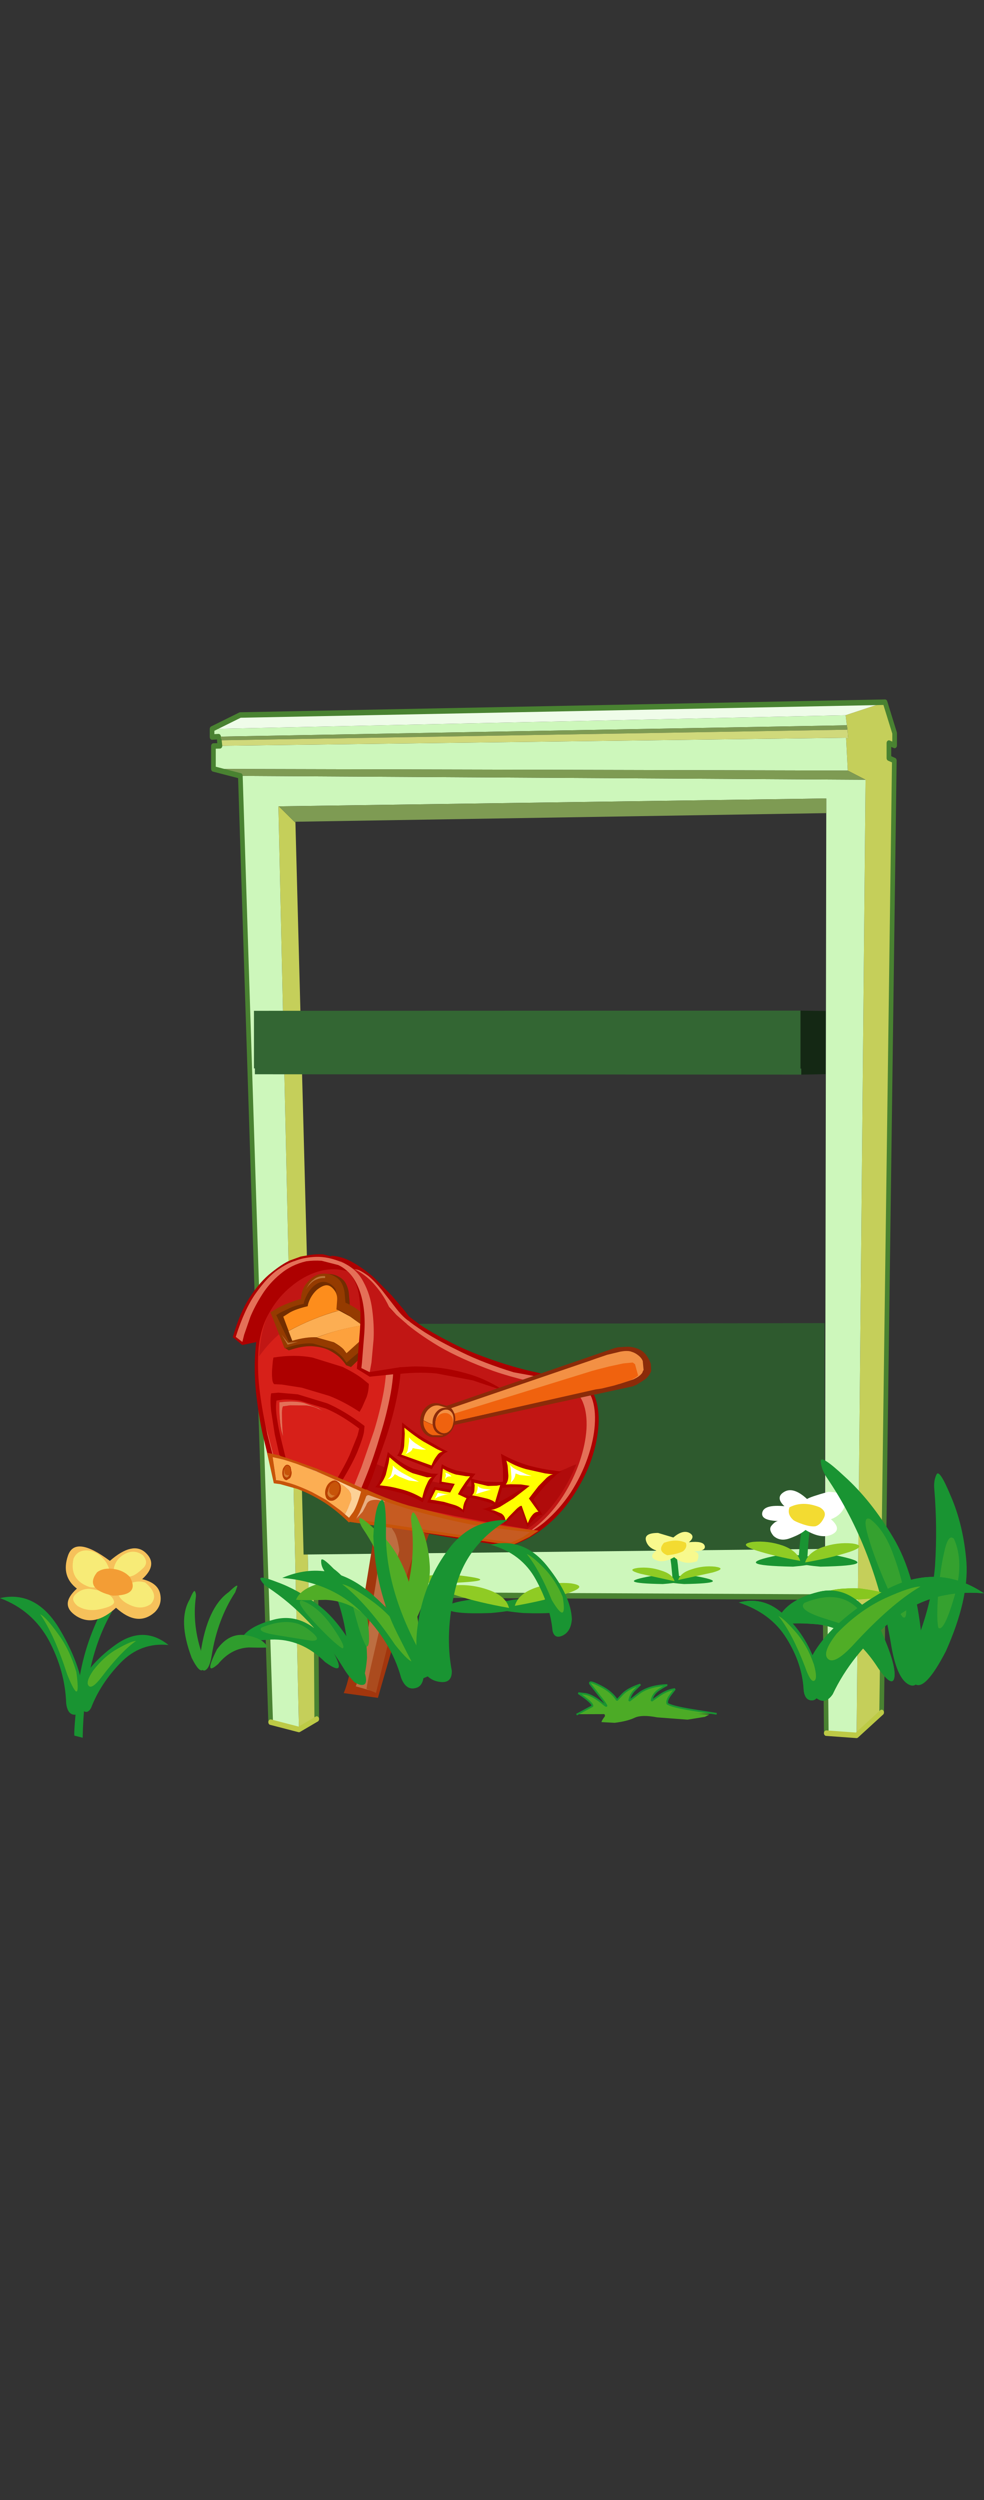 <?xml version="1.0" encoding="UTF-8" standalone="no"?>
<svg xmlns:xlink="http://www.w3.org/1999/xlink" height="711.65px" width="280.3px" xmlns="http://www.w3.org/2000/svg">
  <rect width="100%" height="100%" fill="#333333" stroke="none"/>
  <g transform="matrix(1.0, 0.0, 0.0, 1.0, 149.9, 346.15)">
    <use data-characterId="257" height="283.2" id="board" transform="matrix(0.881, 0.0, 0.0, 1.044, -90.156, -147.058)" width="222.2" xlink:href="#sprite0"/>
    <use data-characterId="220" height="138.3" id="post" transform="matrix(1.025, 0.228, -0.228, 1.025, -75.305, -18.166)" width="117.55" xlink:href="#sprite1"/>
    <use data-characterId="221" height="79.2" transform="matrix(1.0, 0.0, 0.0, 1.0, -149.9, 69.3)" width="280.3" xlink:href="#shape7"/>
    <use data-characterId="222" height="11.9" transform="matrix(1.0, 0.0, 0.0, 1.0, 14.3, 132.45)" width="39.95" xlink:href="#shape8"/>
    <use data-characterId="223" height="35.25" transform="matrix(1.0, 0.0, 0.0, 1.0, 60.55, 102.7)" width="69.85" xlink:href="#shape9"/>
  </g>
  <defs>
    <g id="sprite0" transform="matrix(1.0, 0.0, 0.0, 1.0, 100.95, 123.95)">
      <use data-characterId="224" height="283.2" transform="matrix(1.0, 0.0, 0.0, 1.0, -100.95, -123.95)" width="222.2" xlink:href="#shape0"/>
      <clipPath id="clipPath0" transform="matrix(1.0, 0.0, 0.0, 1.0, 0.0, 0.0)">
        <path d="M97.95 64.65 L-90.25 58.5 -90.25 -100.3 98.35 -98.1 97.95 64.65" fill="#000000" fill-rule="evenodd" stroke="none"/>
      </clipPath>
      <g clip-path="url(#clipPath0)">
        <use data-characterId="226" height="17.45" transform="matrix(1.0, 0.0, 0.0, 1.0, -86.65, -39.1)" width="197.55" xlink:href="#shape2"/>
      </g>
      <use data-characterId="227" height="63.1" transform="matrix(1.0, 0.0, 0.0, 1.0, -72.5, 46.1)" width="170.35" xlink:href="#shape3"/>
    </g>
    <g id="shape0" transform="matrix(1.0, 0.0, 0.0, 1.0, 100.95, 123.95)">
      <path d="M117.4 -123.2 L120.5 -114.75 120.5 -111.4 118.65 -112.05 118.65 -107.95 120.4 -107.3 116.3 152.25 108.2 158.5 111.1 -102.05 105.35 -104.55 104.8 -113.5 105.5 -113.2 105.25 -115.7 105.05 -116.9 104.65 -119.65 117.4 -123.2 M-66.6 120.1 L-66.35 154.05 -72.1 156.9 -78.75 -94.8 -78.6 -94.8 -73.4 -90.45 -73.25 -90.6 -67.0 108.7 -69.25 108.7 -68.95 120.15 -66.6 120.1" fill="#c5cf5a" fill-rule="evenodd" stroke="none"/>
      <path d="M108.2 158.5 L98.4 157.9 98.0 120.8 -66.6 120.1 -68.95 120.15 -69.25 108.7 -67.0 108.7 98.0 107.65 98.4 -92.95 98.4 -96.95 -78.6 -94.8 -78.75 -94.8 -72.1 156.9 -81.25 154.9 -91.05 -103.1 111.1 -102.05 108.2 158.5 M-99.75 -105.0 L-99.75 -111.25 -97.65 -111.3 104.8 -113.5 105.35 -104.55 -99.75 -105.0 M-98.1 -113.8 L-100.2 -113.7 -100.2 -115.9 104.65 -119.65 105.05 -116.9 -98.1 -113.8" fill="#cdf7bb" fill-rule="evenodd" stroke="none"/>
      <path d="M-91.05 -103.1 L-99.75 -105.0 105.35 -104.55 111.1 -102.05 -91.05 -103.1 M-97.85 -112.8 L-98.1 -113.8 105.05 -116.9 105.25 -115.7 -97.85 -112.8 M-78.6 -94.8 L98.4 -96.95 98.4 -92.95 -73.25 -90.6 -73.4 -90.45 -78.6 -94.8" fill="#7e9b53" fill-rule="evenodd" stroke="none"/>
      <path d="M-97.65 -111.3 L-97.85 -112.8 105.25 -115.7 105.5 -113.2 104.8 -113.5 -97.65 -111.3" fill="#d0d97b" fill-rule="evenodd" stroke="none"/>
      <path d="M-100.2 -115.9 L-91.1 -119.7 117.4 -123.2 104.65 -119.65 -100.2 -115.9" fill="#effce9" fill-rule="evenodd" stroke="none"/>
      <path d="M117.4 -123.2 L120.5 -114.75 120.5 -111.4 118.65 -112.05 118.65 -107.95 120.4 -107.3 116.3 152.25 M98.4 157.9 L98.0 120.8 -66.6 120.1 -66.35 154.05 M-81.25 154.9 L-91.05 -103.1 -99.75 -105.0 -99.75 -111.25 -97.65 -111.3 -97.85 -112.8 M-98.1 -113.8 L-100.2 -113.7 -100.2 -115.9 -91.1 -119.7 117.4 -123.2" fill="none" stroke="#498231" stroke-linecap="round" stroke-linejoin="round" stroke-width="1.5"/>
      <path d="M116.3 152.25 L108.2 158.5 98.4 157.9 M-66.35 154.05 L-72.1 156.9 -81.25 154.9" fill="none" stroke="#bdca46" stroke-linecap="round" stroke-linejoin="round" stroke-width="1.5"/>
    </g>
    <g id="shape2" transform="matrix(1.0, 0.0, 0.0, 1.0, 86.65, 39.1)">
      <path d="M90.05 -39.1 L110.6 -38.85 110.6 -37.25 110.9 -37.25 110.9 -22.0 90.3 -21.65 90.3 -23.3 90.05 -23.3 90.05 -39.1" fill="#142814" fill-rule="evenodd" stroke="none"/>
      <path d="M90.3 -23.3 L90.3 -21.65 -86.35 -21.75 -86.35 -23.35 -86.65 -23.35 -86.65 -39.05 90.05 -39.1 90.05 -23.3 90.3 -23.3" fill="#336633" fill-rule="evenodd" stroke="none"/>
    </g>
    <g id="shape3" transform="matrix(1.0, 0.0, 0.0, 1.0, 72.5, -46.1)">
      <path d="M97.85 107.65 L-70.6 109.2 -72.5 46.35 97.85 46.1 97.85 107.65" fill="#2e5a2e" fill-rule="evenodd" stroke="none"/>
    </g>
    <g id="sprite1" transform="matrix(1.0, 0.0, 0.0, 1.0, -20.45, 23.15)">
      <use data-characterId="216" height="121.6" id="news_btn" transform="matrix(1.0, 0.0, 0.0, 1.0, 20.45, -6.45)" width="115.55" xlink:href="#button0"/>
    </g>
    <g id="button0" transform="matrix(1.0, 0.0, 0.0, 1.0, 3.2, 6.45)">
      <use data-characterId="210" height="115.15" transform="matrix(1.0, 0.0, 0.0, 1.0, 0.0, 0.0)" width="102.4" xlink:href="#shape4"/>
      <use data-characterId="211" height="63.1" transform="matrix(0.439, 0.897, -0.897, 0.439, 109.417, 4.139)" width="11.25" xlink:href="#shape5"/>
      <use data-characterId="212" height="9.35" transform="matrix(1.0, 0.0, 0.0, 1.0, 54.4, 32.9)" width="9.45" xlink:href="#shape6"/>
    </g>
    <g id="shape4" transform="matrix(1.0, 0.0, 0.0, 1.0, 0.0, 0.0)">
      <path d="M48.4 63.65 L65.05 61.75 Q64.3 63.45 63.55 67.9 62.85 72.3 62.25 78.25 L61.15 90.5 60.4 102.2 59.85 110.95 59.65 114.4 50.3 115.15 Q50.7 113.35 50.75 108.95 L50.55 98.75 49.95 86.9 49.3 75.5 48.65 67.0 48.4 63.65" fill="#a2360d" fill-rule="evenodd" stroke="none"/>
      <path d="M50.85 62.2 L62.25 60.8 Q61.75 62.5 61.25 66.85 L60.3 77.15 Q59.85 83.05 59.55 89.3 L58.85 100.9 58.5 109.55 58.3 112.95 53.1 112.65 Q53.4 110.9 53.3 106.6 L53.0 96.6 52.4 84.9 51.65 73.8 51.05 65.45 50.85 62.2" fill="#bd6e41" fill-rule="evenodd" stroke="none"/>
      <path d="M57.15 57.45 L63.05 57.1 Q62.05 60.55 61.35 65.95 L60.25 77.65 59.45 90.2 59.1 101.65 58.9 110.0 58.85 113.2 56.1 112.7 Q55.95 111.0 55.95 106.3 L56.05 95.45 56.4 82.65 56.75 70.35 57.05 61.1 57.15 57.45" fill="#ab4b1e" fill-rule="evenodd" stroke="none"/>
      <path d="M54.35 69.7 L53.4 68.75 52.45 62.15 64.25 61.15 60.1 76.25 57.55 79.1 Q57.25 75.4 56.25 73.1 55.25 70.75 54.35 69.7" fill="#ab4b1e" fill-rule="evenodd" stroke="none"/>
      <path d="M94.6 18.35 Q97.8 19.4 99.75 22.55 101.6 25.7 102.15 30.25 102.7 34.8 102.0 39.95 101.2 45.1 99.15 50.2 97.1 55.3 93.7 59.5 90.35 63.75 85.65 66.45 L81.0 66.95 68.5 67.75 59.65 68.15 51.35 68.5 45.15 68.75 42.75 68.85 27.55 60.0 21.3 0.15 Q24.15 -0.35 27.4 0.65 30.65 1.65 33.85 3.4 L39.6 7.1 43.85 10.3 45.45 11.65 48.75 13.15 Q52.1 14.5 58.4 16.15 64.7 17.8 73.85 18.6 82.95 19.4 94.6 18.35" fill="#ad0000" fill-rule="evenodd" stroke="none"/>
      <path d="M101.05 38.65 Q100.45 43.7 98.6 48.75 96.65 53.8 93.45 58.05 90.2 62.25 85.5 64.9 L42.0 64.85 25.0 58.15 45.65 12.85 Q46.45 13.35 50.55 14.9 54.75 16.4 61.45 18.0 68.1 19.6 76.45 20.25 L93.85 19.6 Q96.8 19.85 98.6 22.4 100.35 25.05 101.0 29.35 101.65 33.55 101.05 38.65" fill="#e47058" fill-rule="evenodd" stroke="none"/>
      <path d="M99.05 30.95 Q99.7 35.15 99.15 40.1 98.6 45.1 96.8 50.05 95.0 55.05 91.9 59.15 88.75 63.3 84.2 65.85 L79.85 66.2 68.0 66.8 59.8 67.1 51.6 67.45 45.2 67.75 42.7 67.85 24.6 58.5 35.95 7.6 37.95 9.3 Q40.0 10.95 44.3 13.25 48.55 15.6 55.15 17.8 61.8 19.9 71.0 21.1 80.15 22.15 92.0 21.35 94.8 21.55 96.55 24.15 98.35 26.75 99.05 30.95" fill="#c11614" fill-rule="evenodd" stroke="none"/>
      <path d="M90.5 46.4 L95.9 42.7 Q97.9 41.15 98.45 40.95 97.4 46.55 95.75 50.5 94.1 54.45 92.4 56.95 90.7 59.45 89.6 60.55 L88.4 61.75 85.55 62.0 78.35 62.7 68.7 63.6 58.65 64.4 50.1 64.9 Q46.4 65.1 44.95 64.85 43.3 64.6 41.65 63.0 39.95 61.4 38.45 59.2 L35.75 54.8 33.8 51.15 33.1 49.7 Q44.3 52.9 53.4 53.65 62.45 54.35 69.55 53.35 76.6 52.4 81.8 50.45 86.95 48.55 90.5 46.4" fill="#b00b0b" fill-rule="evenodd" stroke="none"/>
      <path d="M45.4 22.2 Q46.8 26.65 46.95 32.55 47.15 38.55 46.5 44.9 L45.1 56.65 43.5 65.45 42.8 68.9 40.65 67.95 35.0 65.95 Q31.4 64.8 26.9 63.95 L21.9 63.0 19.65 62.5 19.1 62.3 19.15 62.3 17.45 59.25 13.55 51.3 Q11.3 46.4 9.3 40.5 7.35 34.55 6.6 28.6 5.9 22.6 7.35 17.55 8.4 14.1 10.75 10.85 13.05 7.6 16.3 5.25 19.5 2.9 23.25 2.1 27.0 1.4 30.9 2.95 34.85 4.55 38.55 9.2 42.3 13.85 45.4 22.2" fill="#ad0000" fill-rule="evenodd" stroke="none"/>
      <path d="M43.5 22.55 Q44.85 27.2 45.1 33.0 45.3 38.8 44.8 44.75 44.4 50.75 43.6 55.75 L42.25 63.85 41.65 67.0 40.1 66.45 36.3 65.2 31.35 63.65 26.35 62.5 21.9 61.55 Q20.5 61.2 20.2 60.95 L19.85 60.8 18.4 58.15 14.9 51.25 Q12.9 46.9 10.95 41.6 9.1 36.35 8.1 30.95 14.85 24.8 23.2 20.95 31.5 17.05 40.6 15.45 42.2 18.55 43.5 22.55" fill="#e47058" fill-rule="evenodd" stroke="none"/>
      <path d="M41.65 23.25 Q42.9 27.55 43.15 33.0 43.35 38.5 42.9 44.05 L41.7 54.35 40.45 61.95 39.85 64.9 37.75 64.0 32.4 62.2 Q29.2 61.15 25.3 60.45 L20.35 59.45 19.1 59.1 19.25 59.05 17.65 56.25 13.95 49.1 Q11.85 44.65 10.0 39.35 8.2 34.05 7.45 28.8 6.8 23.5 8.15 19.15 9.55 14.8 12.45 11.4 15.35 8.0 19.1 6.3 22.85 4.6 27.0 5.4 31.05 6.3 34.85 10.55 38.7 14.75 41.65 23.25" fill="#d72019" fill-rule="evenodd" stroke="none"/>
      <path d="M38.35 38.5 L37.95 39.8 Q33.2 38.0 28.95 37.35 L21.2 36.8 15.75 37.15 13.7 37.5 Q13.15 37.15 12.85 36.1 12.5 35.0 12.3 33.75 L12.0 31.5 11.95 30.5 Q17.4 28.35 22.25 28.2 L30.8 28.9 Q34.5 29.8 36.65 30.8 L38.75 31.85 Q39.15 33.65 38.95 35.45 L38.35 38.5" fill="#ad0000" fill-rule="evenodd" stroke="none"/>
      <path d="M33.55 6.25 Q37.35 9.2 40.6 15.5 L32.1 14.7 Q27.6 14.7 23.1 16.1 18.6 17.6 14.7 21.1 10.8 24.7 8.1 31.0 7.5 27.55 7.5 24.3 7.5 21.1 8.4 18.3 9.75 14.05 12.45 10.65 15.1 7.2 18.55 5.2 22.05 3.2 25.9 3.3 29.75 3.4 33.55 6.25" fill="#c11614" fill-rule="evenodd" stroke="none"/>
      <path d="M21.65 2.9 Q17.4 3.95 14.65 6.65 11.9 9.4 10.25 12.85 8.65 16.3 7.85 19.6 7.15 22.9 6.95 25.05 L6.75 27.3 3.0 29.0 Q2.7 25.75 2.65 22.35 2.65 19.0 3.45 15.7 4.3 12.4 6.65 9.3 9.05 6.2 13.5 3.45 17.15 1.3 19.8 0.9 L24.05 1.0 22.5 3.05 21.65 2.9" fill="#ad0000" fill-rule="evenodd" stroke="none"/>
      <path d="M28.65 2.8 L16.25 2.5 Q11.8 4.1 9.1 7.25 6.45 10.3 5.1 14.05 3.8 17.75 3.35 21.15 2.9 24.55 2.95 26.75 L3.0 29.05 0.0 27.5 Q0.35 20.7 2.15 15.9 3.95 11.15 6.4 8.15 8.75 5.2 10.65 3.8 L13.25 2.15 15.45 1.25 Q16.95 0.65 19.0 0.25 L23.5 0.4 Q26.0 0.9 28.65 2.8" fill="#ad0000" fill-rule="evenodd" stroke="none"/>
      <path d="M21.8 2.8 Q17.75 3.7 15.0 6.4 12.25 9.1 10.6 12.5 8.9 15.95 8.05 19.25 7.15 22.5 6.9 24.65 L6.6 26.9 2.75 28.25 Q2.4 24.05 2.85 19.65 3.35 15.2 5.9 11.05 8.45 6.8 14.05 3.35 17.55 1.25 20.0 0.9 L24.1 1.0 22.6 2.95 21.8 2.8" fill="#ad0000" fill-rule="evenodd" stroke="none"/>
      <path d="M87.5 65.1 L86.1 66.1 41.6 69.5 Q42.2 68.75 42.65 67.2 L43.45 63.95 43.95 61.1 44.15 59.9 Q45.05 60.9 48.85 61.35 L58.15 61.9 69.5 61.75 80.55 61.4 89.0 60.95 92.35 60.7 90.25 62.9 87.5 65.1" fill="#d72019" fill-rule="evenodd" stroke="none"/>
      <path d="M87.5 65.1 L86.1 66.1 41.6 69.5 Q42.2 68.75 42.65 67.2 L43.45 63.95 43.95 61.1 44.15 59.9 Q49.85 61.2 56.4 61.7 L69.25 62.1 80.8 61.7 89.15 61.05 92.35 60.7 90.25 62.9 87.5 65.1" fill="#c75409" fill-rule="evenodd" stroke="none"/>
      <path d="M90.2 61.55 L88.6 63.3 86.6 64.85 85.65 65.5 43.2 68.45 43.95 65.6 44.5 62.55 44.7 61.2 Q54.25 62.7 62.5 62.95 70.7 63.25 76.95 62.9 L86.6 62.0 90.2 61.55" fill="#c65b21" fill-rule="evenodd" stroke="none"/>
      <path d="M46.0 14.1 L44.8 13.5 42.05 12.0 39.15 10.0 36.15 7.15 Q34.3 5.35 31.95 3.85 29.65 2.4 27.3 2.5 L27.7 2.35 29.2 2.3 Q30.25 2.45 32.25 3.3 34.25 4.3 36.75 6.3 L41.65 10.35 Q44.05 12.3 45.75 12.9 L46.0 14.1" fill="#e47058" fill-rule="evenodd" stroke="none"/>
      <path d="M49.85 62.0 L49.95 62.1 48.25 62.0 Q47.15 62.05 46.2 62.55 45.3 63.05 45.2 64.1 L44.65 66.05 43.7 67.7 43.4 68.15 43.9 66.45 44.45 63.45 44.7 61.7 45.05 61.35 45.4 61.3 48.75 61.75 49.85 62.0" fill="#e8ae82" fill-rule="evenodd" stroke="none"/>
      <path d="M73.3 25.55 L66.1 24.8 56.05 25.1 Q50.5 25.8 44.6 28.0 L46.25 25.55 48.85 24.8 Q51.35 24.1 55.65 23.55 59.95 23.0 65.2 23.4 70.5 23.85 76.05 26.1 L73.3 25.55" fill="#ad0000" fill-rule="evenodd" stroke="none"/>
      <path d="M31.65 28.25 Q30.9 27.5 29.55 26.6 28.1 25.75 26.1 25.25 24.05 24.8 21.4 25.25 18.75 25.75 15.6 27.7 L14.45 27.3 9.15 19.35 10.75 17.85 Q12.35 16.4 15.2 14.7 18.05 13.05 21.85 12.25 25.65 11.5 30.15 12.8 34.65 14.1 39.55 18.6 L33.05 28.45 31.65 28.25" fill="#732d00" fill-rule="evenodd" stroke="none"/>
      <path d="M28.9 11.45 L29.15 12.7 17.2 13.65 16.9 12.9 Q16.75 12.15 16.85 10.95 16.95 9.65 17.85 8.1 19.05 6.1 20.65 5.45 22.3 4.8 23.85 5.1 25.45 5.4 26.45 6.3 27.45 7.3 28.05 8.8 L28.9 11.45" fill="#732d00" fill-rule="evenodd" stroke="none"/>
      <path d="M31.6 27.55 L30.45 26.5 Q29.3 25.6 27.1 24.8 L21.65 24.45 Q18.45 24.85 14.35 27.4 L8.5 18.7 10.1 17.2 Q11.7 15.75 14.55 14.05 17.4 12.4 21.2 11.6 25.0 10.85 29.5 12.15 34.0 13.45 38.9 17.95 L31.6 27.55" fill="#953b00" fill-rule="evenodd" stroke="none"/>
      <path d="M27.75 11.6 L28.0 12.85 16.05 13.8 15.75 13.05 Q15.6 12.3 15.7 11.1 15.8 9.8 16.7 8.25 17.9 6.25 19.5 5.6 21.15 4.95 22.7 5.25 24.3 5.55 25.3 6.45 26.3 7.45 26.9 8.95 L27.75 11.6" fill="#953b00" fill-rule="evenodd" stroke="none"/>
      <path d="M21.4 7.45 Q22.95 7.45 24.35 8.7 L25.1 10.25 25.35 12.25 25.55 13.85 Q27.55 14.15 30.0 15.1 32.4 16.0 34.95 17.95 L31.1 25.1 29.95 24.2 Q28.8 23.5 26.65 22.9 L21.6 22.75 Q18.7 23.15 15.2 25.5 L10.2 19.1 11.0 18.3 13.35 16.45 Q14.75 15.4 16.8 14.5 16.7 13.6 17.15 11.95 17.55 10.35 18.45 9.15 19.8 7.45 21.4 7.45" fill="#732d00" fill-rule="evenodd" stroke="none"/>
      <path d="M24.4 9.35 Q25.25 10.2 25.45 11.65 L25.8 14.05 26.55 14.15 Q20.05 17.65 14.4 22.55 L12.15 19.1 13.6 17.65 Q15.0 16.35 18.0 14.9 17.9 14.05 18.25 12.65 18.65 11.2 19.45 10.05 20.85 8.3 22.0 8.2 23.1 8.1 24.4 9.35" fill="#fd8d1c" fill-rule="evenodd" stroke="none"/>
      <path d="M15.95 24.95 L14.4 22.6 Q20.0 17.7 26.55 14.2 L29.9 15.15 33.6 16.75 Q27.6 19.1 22.25 22.6 19.5 23.0 15.95 24.95" fill="#fcae53" fill-rule="evenodd" stroke="none"/>
      <path d="M27.05 22.9 L22.25 22.65 Q27.6 19.05 33.55 16.75 L35.85 18.25 31.05 25.05 30.05 24.2 Q29.0 23.5 27.05 22.9" fill="#fda13d" fill-rule="evenodd" stroke="none"/>
      <path d="M35.0 5.9 Q38.25 8.7 40.5 12.3 42.7 15.85 44.05 19.25 45.45 22.6 46.05 24.85 L46.65 27.2 38.55 29.9 34.7 28.55 34.5 27.1 34.0 23.6 33.4 19.3 Q32.7 13.95 31.25 9.8 29.85 5.75 27.15 3.75 25.55 2.75 24.35 2.35 L23.6 2.15 Q20.5 1.6 17.8 2.2 15.05 2.85 12.9 3.95 10.8 5.05 9.5 6.0 L12.5 3.5 Q14.35 2.05 17.15 1.3 L23.95 1.1 24.05 0.95 25.15 1.35 Q26.35 1.6 27.45 2.15 31.8 3.15 35.0 5.9" fill="#ad0000" fill-rule="evenodd" stroke="none"/>
      <path d="M46.15 23.1 L46.8 25.3 38.3 28.65 37.9 27.35 36.75 22.95 34.85 14.65 Q33.8 10.35 31.6 7.65 29.35 4.95 27.05 3.65 24.65 2.3 23.35 2.05 L23.75 1.55 24.05 1.0 Q25.15 1.25 25.7 1.6 L26.25 2.0 Q30.9 2.65 34.35 5.2 37.8 7.7 40.15 11.05 42.6 14.45 44.0 17.7 L46.15 23.1" fill="#c11614" fill-rule="evenodd" stroke="none"/>
      <path d="M30.65 7.45 Q27.75 3.05 23.65 2.2 L19.0 2.05 Q16.8 2.4 14.95 3.1 11.2 4.9 8.85 8.0 6.5 11.0 5.25 14.5 4.0 17.95 3.45 21.05 L2.85 26.2 2.8 28.2 0.75 27.25 Q1.45 19.25 3.55 14.4 5.6 9.55 7.9 7.05 10.25 4.55 11.9 3.7 14.05 2.2 17.25 1.35 20.5 0.5 24.75 1.3 28.8 2.15 31.3 5.15 33.9 8.1 35.3 12.05 36.75 16.0 37.4 19.8 L38.2 26.05 38.3 28.7 35.85 28.1 35.7 26.7 35.2 23.15 34.6 18.85 Q33.55 11.85 30.65 7.45" fill="#e47058" fill-rule="evenodd" stroke="none"/>
      <path d="M40.05 44.75 Q40.15 46.4 39.5 50.25 38.85 54.1 36.55 60.75 L20.5 58.1 19.2 55.8 16.8 50.7 14.5 44.8 Q13.5 41.9 13.45 40.1 L15.3 39.5 20.55 38.8 28.9 39.45 Q33.75 40.35 39.85 43.15 L40.05 44.75" fill="#ad0000" fill-rule="evenodd" stroke="none"/>
      <path d="M16.9 9.4 Q17.2 8.35 18.2 7.25 19.15 6.15 20.85 5.9 L20.95 6.4 20.15 6.6 Q19.3 6.85 18.25 7.7 17.25 8.65 16.5 10.55 L16.9 9.4" fill="#ba7337" fill-rule="evenodd" stroke="none"/>
      <path d="M14.95 26.25 L12.75 23.95 14.95 25.75 17.5 24.9 14.95 26.25" fill="#ba7337" fill-rule="evenodd" stroke="none"/>
      <path d="M67.1 49.6 L70.75 49.5 72.3 49.35 71.4 51.15 70.3 53.95 69.75 55.4 72.4 55.75 Q71.85 56.4 71.7 57.5 L71.5 59.4 71.5 60.35 Q70.55 59.85 68.85 59.7 L65.45 59.5 62.45 59.7 61.2 59.8 62.15 55.25 66.7 55.05 66.75 53.75 63.25 54.15 62.8 48.8 Q64.95 49.5 67.1 49.6" fill="#ad0000" fill-rule="evenodd" stroke="none"/>
      <path d="M70.2 52.0 L69.25 54.45 68.85 55.8 71.35 56.35 71.05 57.55 Q70.95 58.3 71.0 58.95 L71.05 59.6 Q70.1 59.0 68.6 58.85 L65.6 58.65 63.05 58.75 61.95 58.85 62.7 55.95 66.7 55.8 67.4 53.25 63.8 53.45 63.35 49.9 Q65.4 50.6 67.15 50.7 L69.95 50.55 71.0 50.35 70.2 52.0" fill="#ffff00" fill-rule="evenodd" stroke="none"/>
      <path d="M63.7 45.15 Q62.8 45.55 62.1 46.85 L60.9 49.4 60.45 50.7 50.45 49.15 Q50.9 48.45 50.9 47.05 L50.6 43.95 50.1 41.25 49.85 40.1 Q53.3 41.85 56.45 43.0 L61.6 44.6 63.7 45.15" fill="#ad0000" fill-rule="evenodd" stroke="none"/>
      <path d="M62.3 45.45 Q61.45 45.75 61.05 46.75 60.55 47.8 60.35 48.75 L60.15 49.75 51.5 48.65 Q51.95 47.7 51.75 46.05 L51.2 42.9 50.75 41.35 Q53.9 42.95 56.5 43.85 L60.65 45.1 62.3 45.45" fill="#ffff00" fill-rule="evenodd" stroke="none"/>
      <path d="M60.2 58.8 L60.0 60.0 Q57.25 59.15 54.15 58.85 L48.85 58.7 46.55 58.8 Q47.15 57.8 47.45 56.15 L47.75 52.8 47.8 49.95 47.8 48.75 Q52.1 51.1 55.4 51.65 L60.55 51.9 62.5 51.55 Q61.95 51.95 61.5 53.25 61.0 54.6 60.75 56.1 L60.2 58.8" fill="#ad0000" fill-rule="evenodd" stroke="none"/>
      <path d="M59.65 57.55 L59.6 58.9 Q56.8 58.0 54.1 57.85 51.35 57.7 49.55 57.85 L47.6 58.05 Q48.35 56.7 48.6 54.85 L48.65 51.55 48.55 50.05 Q52.75 52.4 55.6 52.9 L59.7 53.15 60.95 52.8 Q60.3 53.35 60.05 54.8 59.7 56.2 59.65 57.55" fill="#ffff00" fill-rule="evenodd" stroke="none"/>
      <path d="M79.05 50.15 L80.35 49.75 79.8 56.7 78.0 56.2 75.25 56.0 72.75 56.0 71.65 56.05 Q72.35 55.6 72.25 54.3 L71.75 52.0 71.3 50.85 Q73.6 51.05 75.65 50.8 L79.05 50.15" fill="#ad0000" fill-rule="evenodd" stroke="none"/>
      <path d="M79.5 50.9 L79.15 55.8 Q78.45 55.35 76.9 55.25 L74.05 55.2 72.65 55.25 Q73.05 54.7 73.0 53.9 L72.75 52.45 72.45 51.8 76.3 51.85 78.65 51.25 79.5 50.9" fill="#ffff00" fill-rule="evenodd" stroke="none"/>
      <path d="M89.85 51.35 L89.15 52.7 92.45 56.25 Q91.6 56.4 90.85 57.4 L89.65 59.35 89.15 60.4 86.55 56.2 Q86.45 55.95 85.9 56.6 L84.7 58.3 83.45 60.15 82.95 60.95 Q82.7 60.05 81.6 59.5 80.55 58.95 79.25 58.65 L77.0 58.3 76.0 58.25 Q76.8 58.2 78.4 57.0 L81.7 54.2 84.55 51.45 85.85 50.2 83.6 50.5 81.0 51.25 79.8 51.6 Q80.2 50.85 79.95 49.35 L79.25 46.35 78.3 43.7 77.85 42.55 Q82.05 43.8 86.0 44.05 89.95 44.2 92.55 43.9 L95.15 43.7 Q94.45 43.85 93.55 45.15 L91.5 48.25 89.85 51.35" fill="#ad0000" fill-rule="evenodd" stroke="none"/>
      <path d="M85.45 45.15 L90.7 45.15 92.9 44.95 Q92.15 45.15 91.35 46.25 L89.7 48.9 88.45 51.55 87.9 52.75 91.2 55.7 Q90.4 55.85 89.9 56.7 89.4 57.6 89.25 58.4 L89.05 59.35 86.4 55.1 Q85.9 55.2 85.15 56.35 L83.65 58.75 83.0 60.0 Q82.6 58.75 81.5 58.35 L79.35 57.95 78.5 58.0 Q79.4 57.75 80.75 56.65 L83.75 53.7 86.3 50.65 87.35 49.35 84.95 49.5 82.25 50.05 80.95 50.4 Q81.45 49.35 81.1 47.85 L80.3 45.25 79.7 44.05 Q82.45 45.0 85.45 45.15" fill="#ffff00" fill-rule="evenodd" stroke="none"/>
      <path d="M21.35 59.4 L21.45 58.8 Q21.6 58.3 22.0 58.2 22.4 58.15 22.75 58.6 L23.25 59.7 23.1 60.85 22.55 61.45 22.3 61.45 22.35 61.45 22.65 61.4 Q22.9 61.25 22.95 60.7 L22.65 60.85 22.0 60.75 Q21.6 60.5 21.35 59.4 M19.35 56.05 L20.8 56.15 22.15 56.3 29.55 57.2 35.8 58.3 36.7 58.5 37.25 58.6 42.0 59.6 44.1 60.0 Q44.55 62.85 43.95 65.05 L42.5 68.45 41.65 69.7 Q36.95 66.8 32.95 65.5 28.95 64.2 25.9 63.85 L21.2 63.6 19.45 63.75 15.85 56.05 19.35 56.05 M25.05 57.35 L24.35 57.25 21.85 57.0 20.55 56.9 17.6 56.9 19.85 62.75 20.0 62.7 20.0 62.75 20.4 62.7 22.1 62.7 22.7 62.75 Q25.5 62.8 30.1 63.85 L34.2 65.05 38.55 66.95 41.4 68.45 42.2 66.65 Q42.85 64.75 43.05 60.8 L41.2 60.4 36.35 59.35 29.9 58.05 25.05 57.35 M34.25 62.15 L34.25 61.75 Q34.35 60.8 34.85 60.25 35.35 59.65 35.95 59.7 36.55 59.8 36.9 60.5 37.25 61.2 37.15 62.15 37.0 63.05 36.5 63.6 36.0 64.2 35.4 64.15 L35.6 64.15 36.35 63.35 35.8 63.5 Q35.35 63.5 34.85 63.1 34.4 62.6 34.5 61.05 L34.3 61.7 34.25 62.15" fill="#c75409" fill-rule="evenodd" stroke="none"/>
      <path d="M21.95 58.05 Q21.45 58.15 21.2 58.85 20.9 59.45 21.05 60.3 21.2 61.2 21.65 61.7 22.1 62.25 22.65 62.15 L23.45 61.4 Q23.7 60.75 23.55 59.9 L22.95 58.5 Q22.5 58.0 21.95 58.05 M20.0 62.7 L19.85 62.75 17.6 56.9 20.55 56.9 21.85 57.0 24.35 57.25 25.05 57.35 32.1 58.5 35.9 59.3 35.3 59.25 35.75 59.4 Q34.95 59.4 34.4 60.05 33.7 60.75 33.55 62.0 33.4 63.15 33.9 64.05 34.3 64.9 35.2 65.0 36.05 65.1 36.7 64.4 37.4 63.7 37.6 62.5 37.7 61.25 37.25 60.4 L36.7 59.75 38.35 60.4 39.7 61.15 40.5 62.0 40.95 63.4 40.55 66.1 40.1 67.7 38.55 66.95 34.2 65.05 30.1 63.85 Q25.5 62.8 22.7 62.75 L22.1 62.7 20.4 62.7 20.0 62.7 M41.15 60.55 L40.65 60.4 39.65 60.15 41.15 60.5 41.15 60.55" fill="#fcae53" fill-rule="evenodd" stroke="none"/>
      <path d="M22.3 61.45 L22.55 61.45 23.1 60.85 23.25 59.7 22.75 58.6 Q22.4 58.15 22.0 58.2 21.6 58.3 21.45 58.8 L21.35 59.4 21.35 59.45 21.35 59.9 21.65 60.9 Q21.85 61.35 22.3 61.4 L22.3 61.45 M21.95 58.05 Q22.5 58.0 22.95 58.5 L23.55 59.9 Q23.7 60.75 23.45 61.4 L22.65 62.15 Q22.1 62.25 21.65 61.7 21.2 61.2 21.05 60.3 20.9 59.45 21.2 58.85 21.45 58.15 21.95 58.05 M35.75 59.4 L35.95 59.4 36.7 59.75 37.25 60.4 Q37.7 61.25 37.6 62.5 37.4 63.7 36.7 64.4 36.05 65.1 35.2 65.0 34.3 64.9 33.9 64.05 33.4 63.15 33.55 62.0 33.7 60.75 34.4 60.05 34.95 59.4 35.75 59.4 M35.4 64.15 Q36.0 64.2 36.5 63.6 37.0 63.05 37.15 62.15 37.25 61.2 36.9 60.5 36.55 59.8 35.95 59.7 35.35 59.65 34.85 60.25 34.35 60.8 34.25 61.75 L34.25 62.15 34.25 63.1 Q34.35 63.8 35.15 64.15 L35.4 64.15" fill="#b84100" fill-rule="evenodd" stroke="none"/>
      <path d="M22.3 61.45 L22.3 61.4 Q21.85 61.35 21.65 60.9 L21.35 59.9 21.35 59.45 21.35 59.4 Q21.6 60.5 22.0 60.75 L22.65 60.85 22.95 60.7 Q22.9 61.25 22.65 61.4 L22.35 61.45 22.3 61.45 M35.4 64.15 L35.15 64.15 Q34.35 63.8 34.25 63.1 L34.25 62.15 34.3 61.7 34.5 61.05 Q34.4 62.6 34.85 63.1 35.35 63.5 35.8 63.5 L36.35 63.35 35.6 64.15 35.4 64.15" fill="#d47d2d" fill-rule="evenodd" stroke="none"/>
      <path d="M25.05 57.35 L29.9 58.05 36.35 59.35 41.2 60.4 43.05 60.8 Q42.85 64.75 42.2 66.65 L41.4 68.45 38.55 66.95 40.1 67.7 40.55 66.1 40.95 63.4 40.5 62.0 39.7 61.15 38.35 60.4 36.7 59.75 35.95 59.4 35.75 59.4 35.3 59.25 35.9 59.3 32.1 58.5 25.05 57.35 M20.4 62.7 L20.0 62.75 20.0 62.7 20.4 62.7 M41.15 60.55 L41.15 60.5 39.65 60.15 40.65 60.4 41.15 60.55" fill="#fcd197" fill-rule="evenodd" stroke="none"/>
      <path d="M52.75 53.4 L56.15 54.35 57.8 54.8 55.05 55.05 52.25 54.6 50.95 54.2 Q50.65 55.15 50.0 55.65 L49.25 56.05 Q49.9 55.45 50.05 54.55 L50.1 52.9 49.9 52.05 Q50.9 52.75 52.75 53.4 M56.5 46.15 L54.95 46.25 54.15 46.25 Q54.15 46.85 53.75 47.3 L53.0 48.0 52.55 48.3 Q53.0 47.8 52.95 46.7 L52.8 44.6 52.55 43.6 Q53.3 44.3 54.55 44.8 L56.75 45.6 57.8 45.85 56.5 46.15 M63.0 58.35 L63.45 56.6 66.5 56.5 Q65.7 56.55 65.0 56.95 64.1 57.4 63.55 57.85 L63.0 58.35 M64.55 52.6 L64.55 51.45 64.25 50.85 Q65.25 50.9 65.7 51.2 L66.1 51.5 Q65.1 51.55 64.75 52.15 L64.55 52.6 M73.65 52.45 Q74.2 52.9 75.3 52.85 L77.35 52.65 77.65 52.55 Q77.2 52.7 76.6 53.0 L74.6 54.1 73.65 54.7 73.75 53.4 73.65 52.45 M83.0 45.9 L85.85 46.5 87.35 46.65 84.2 47.1 82.9 46.9 Q83.0 48.05 82.6 48.85 L82.1 49.75 Q82.25 49.2 82.0 48.05 L81.35 45.95 80.95 44.95 Q81.45 45.5 83.0 45.9" fill="#ffffff" fill-rule="evenodd" stroke="none"/>
      <path d="M21.05 56.25 L19.6 56.15 19.5 55.9 17.05 50.8 14.75 44.9 Q13.75 42.0 13.7 40.25 L15.6 39.65 20.8 38.9 29.15 39.6 Q34.0 40.45 40.1 43.25 L40.3 44.85 Q40.4 46.5 39.75 50.35 39.2 53.55 37.5 58.7 L36.95 58.6 36.05 58.4 Q37.25 54.65 37.85 51.9 L38.8 46.2 38.85 44.25 Q33.15 41.65 28.8 40.9 L21.4 40.35 Q18.4 40.6 16.85 41.1 L15.3 41.7 Q15.35 43.4 16.35 46.1 17.4 48.8 18.8 51.7 L21.05 56.25" fill="#ad0000" fill-rule="evenodd" stroke="none"/>
      <path d="M21.05 56.25 L18.8 51.7 Q17.4 48.8 16.35 46.1 15.35 43.4 15.3 41.7 L16.85 41.1 Q18.4 40.6 21.4 40.35 L28.8 40.9 Q33.15 41.65 38.85 44.25 L38.8 46.2 37.85 51.9 Q37.25 54.65 36.05 58.4 L29.8 57.3 22.4 56.4 21.05 56.25 M26.85 41.25 L22.7 40.7 Q19.95 40.65 16.15 42.0 L16.55 43.75 Q16.9 45.3 17.6 47.4 18.25 49.4 19.15 50.75 L18.8 49.8 18.1 47.3 17.45 44.6 Q17.2 43.35 17.35 42.85 L19.2 42.15 23.4 41.25 Q25.9 40.95 28.3 41.85 L26.85 41.25" fill="#d72019" fill-rule="evenodd" stroke="none"/>
      <path d="M26.85 41.25 L28.3 41.85 Q25.9 40.95 23.4 41.25 L19.2 42.15 17.35 42.85 Q17.2 43.35 17.45 44.6 L18.1 47.3 18.8 49.8 19.15 50.75 Q18.25 49.4 17.6 47.4 16.9 45.3 16.55 43.75 L16.15 42.0 Q19.95 40.65 22.7 40.7 L26.85 41.25" fill="#e47058" fill-rule="evenodd" stroke="none"/>
    </g>
    <g id="shape5" transform="matrix(1.0, 0.0, 0.0, 1.0, 5.65, 63.1)">
      <path d="M5.6 -56.9 L4.35 -3.35 4.3 -2.55 3.65 -1.0 Q3.15 -0.15 1.9 0.0 0.65 0.0 0.1 -0.85 L-0.65 -2.5 -0.8 -3.4 -5.65 -54.55 -5.65 -55.45 -5.25 -57.7 Q-5.0 -59.1 -4.15 -60.4 -3.3 -61.75 -1.9 -62.4 -0.55 -63.0 0.8 -63.1 L2.7 -62.75 Q3.95 -61.95 4.55 -60.55 L5.4 -58.1 5.6 -56.9" fill="#8b2b09" fill-rule="evenodd" stroke="none"/>
      <path d="M3.8 -57.5 L4.1 -53.65 4.05 -50.2 3.95 -48.7 3.4 -2.7 2.9 -2.05 Q2.45 -1.45 1.65 -1.4 1.1 -1.45 0.8 -1.95 L0.4 -2.9 0.2 -3.4 -3.9 -47.45 -4.05 -48.85 -4.35 -52.1 -4.35 -55.85 Q-4.25 -57.6 -3.75 -58.55 -3.3 -59.2 -2.1 -59.85 -0.9 -60.55 0.5 -60.75 1.85 -60.95 2.65 -60.25 3.45 -59.35 3.8 -57.5" fill="#f39044" fill-rule="evenodd" stroke="none"/>
      <path d="M4.2 -48.5 L4.05 -46.9 3.4 -2.75 2.95 -2.05 Q2.6 -1.45 1.8 -1.35 1.4 -1.4 1.3 -2.15 L1.5 -3.75 1.65 -4.65 -1.05 -47.0 -1.1 -48.5 -1.15 -51.9 -1.05 -55.85 -0.65 -58.7 Q-0.15 -60.25 0.45 -60.6 L1.7 -60.5 3.05 -59.05 Q3.65 -58.1 3.9 -56.2 L4.2 -52.1 4.2 -48.5" fill="#f0620e" fill-rule="evenodd" stroke="none"/>
      <path d="M-3.9 -58.05 Q-3.55 -59.2 -2.5 -60.1 -1.5 -61.0 -0.45 -61.15 L2.0 -60.8 2.85 -59.65 3.0 -59.0 -0.1 -58.9 -2.25 -57.1 -3.05 -55.9 Q-4.2 -56.9 -3.9 -58.05" fill="#f39044" fill-rule="evenodd" stroke="none"/>
    </g>
    <g id="shape6" transform="matrix(1.0, 0.0, 0.0, 1.0, -78.05, -32.9)">
      <path d="M84.6 33.1 Q85.65 33.15 86.5 34.25 87.45 35.35 87.5 37.2 87.45 39.0 86.6 40.2 85.75 41.45 84.6 41.7 L85.35 41.6 86.15 41.45 82.0 42.25 Q80.3 42.2 79.2 40.85 78.1 39.55 78.05 37.55 78.1 35.6 79.2 34.25 80.3 32.95 82.0 32.9 L84.6 33.1" fill="#8b2b09" fill-rule="evenodd" stroke="none"/>
      <path d="M82.35 41.65 Q81.1 41.6 80.2 40.7 79.25 39.8 79.05 38.35 81.75 39.1 84.9 39.1 L85.0 41.1 82.35 41.65" fill="#f0620e" fill-rule="evenodd" stroke="none"/>
      <path d="M82.35 33.45 L84.55 33.6 84.9 39.05 Q81.75 39.05 79.05 38.25 L79.0 37.5 Q79.05 35.75 80.0 34.65 80.9 33.5 82.35 33.45" fill="#f39044" fill-rule="evenodd" stroke="none"/>
      <path d="M87.35 37.3 Q87.35 38.9 86.55 40.0 85.85 41.0 84.55 41.05 83.2 41.0 82.35 40.0 81.5 38.95 81.45 37.35 81.5 35.75 82.35 34.7 83.2 33.65 84.55 33.6 85.85 33.65 86.55 34.65 87.35 35.7 87.35 37.3" fill="#8b2b09" fill-rule="evenodd" stroke="none"/>
      <path d="M87.05 37.3 Q87.05 38.65 86.45 39.55 85.9 40.45 84.8 40.5 83.75 40.45 83.0 39.55 82.3 38.65 82.25 37.3 82.3 35.9 83.0 35.0 83.75 34.1 84.8 34.05 85.8 34.1 86.45 35.0 87.0 35.9 87.05 37.3" fill="#f39044" fill-rule="evenodd" stroke="none"/>
      <path d="M87.05 37.75 Q87.05 38.9 86.45 39.65 85.9 40.45 84.8 40.5 83.75 40.45 83.0 39.75 82.3 38.95 82.25 37.75 82.3 36.6 83.0 35.8 83.75 35.05 84.8 35.0 85.8 35.05 86.45 35.8 87.0 36.6 87.05 37.75" fill="#f0620e" fill-rule="evenodd" stroke="none"/>
    </g>
    <g id="shape7" transform="matrix(1.0, 0.0, 0.0, 1.0, 149.9, 29.6)">
      <path d="M95.1 7.1 Q112.0 9.5 91.45 10.4 81.55 9.95 84.65 8.4 87.75 6.85 95.1 7.1" fill="#87c71f" fill-rule="evenodd" stroke="none"/>
      <path d="M-20.8 3.2 Q-3.75 5.0 -24.45 5.65 -34.35 5.35 -31.25 4.2 -28.15 3.05 -20.8 3.2" fill="#87c71f" fill-rule="evenodd" stroke="none"/>
      <path d="M87.8 -2.4 Q102.65 0.55 83.8 0.9 74.9 0.15 78.1 -1.35 81.25 -2.8 87.8 -2.4" fill="#1a9431" fill-rule="evenodd" stroke="none"/>
      <path d="M76.0 0.9 Q57.1 0.55 71.95 -2.4 78.55 -2.8 81.65 -1.35 84.85 0.15 76.0 0.9" fill="#1a9431" fill-rule="evenodd" stroke="none"/>
      <path d="M79.0 -12.15 L80.55 -13.2 Q81.85 -14.0 81.35 -12.15 80.6 -9.5 80.3 -4.9 L79.95 0.2 77.5 0.1 77.85 -4.75 Q78.25 -9.1 79.0 -12.15" fill="#199432" fill-rule="evenodd" stroke="none"/>
      <path d="M86.05 -20.4 Q91.7 -20.3 91.0 -17.1 90.15 -13.85 86.8 -12.6 90.1 -9.7 87.05 -8.25 84.0 -6.85 79.55 -9.55 78.25 -8.35 75.3 -7.25 72.4 -6.1 70.45 -7.85 68.9 -9.7 69.9 -10.8 70.85 -11.95 71.7 -12.1 66.7 -12.25 67.25 -14.55 67.8 -16.85 73.55 -16.3 70.85 -18.85 73.5 -20.4 76.1 -21.95 80.0 -18.35 80.95 -19.0 86.05 -20.4" fill="#ffffff" fill-rule="evenodd" stroke="none"/>
      <path d="M83.6 -16.0 Q85.75 -14.75 84.75 -12.9 83.8 -11.0 82.4 -10.6 81.1 -10.4 78.85 -11.15 76.65 -11.9 76.05 -12.4 74.25 -14.05 75.0 -16.0 78.8 -17.95 83.6 -16.0" fill="#f3db31" fill-rule="evenodd" stroke="none"/>
      <path d="M65.4 -3.75 Q60.2 -5.5 64.55 -6.15 68.9 -6.55 73.1 -5.1 77.2 -3.6 78.05 -0.75 70.65 -2.05 65.4 -3.75" fill="#8fcb24" fill-rule="evenodd" stroke="none"/>
      <path d="M92.9 -5.7 Q97.25 -5.05 92.1 -3.3 86.85 -1.6 79.45 -0.3 80.25 -3.15 84.4 -4.65 88.55 -6.1 92.9 -5.7" fill="#8fcb24" fill-rule="evenodd" stroke="none"/>
      <path d="M38.9 5.85 Q24.2 5.6 35.75 3.55 40.85 3.2 43.3 4.3 45.8 5.35 38.9 5.85" fill="#1a9431" fill-rule="evenodd" stroke="none"/>
      <path d="M48.05 3.55 Q59.65 5.6 44.95 5.85 38.05 5.35 40.5 4.3 42.95 3.2 48.05 3.55" fill="#1a9431" fill-rule="evenodd" stroke="none"/>
      <path d="M42.55 -3.25 Q43.1 -1.15 43.35 2.0 L43.7 5.35 41.8 5.45 41.45 1.85 Q41.2 -1.35 40.65 -3.25 40.25 -4.55 41.3 -4.0 L42.55 -3.25" fill="#199432" fill-rule="evenodd" stroke="none"/>
      <path d="M46.35 -6.05 Q50.45 -6.5 50.85 -5.0 51.25 -3.55 47.75 -3.45 49.8 -3.1 48.65 -0.65 44.95 0.65 42.15 -1.8 39.05 0.0 36.9 -1.0 34.75 -1.9 37.05 -3.7 34.65 -4.5 34.1 -6.55 33.55 -8.7 37.55 -8.7 L41.9 -7.4 Q44.6 -9.7 46.5 -8.7 48.3 -7.7 46.35 -6.05" fill="#f8f98d" fill-rule="evenodd" stroke="none"/>
      <path d="M40.15 -2.35 Q37.2 -3.6 39.25 -5.9 42.8 -7.15 45.45 -5.9 46.0 -4.65 44.7 -3.5 42.95 -2.6 40.15 -2.35" fill="#f3db31" fill-rule="evenodd" stroke="none"/>
      <path d="M53.8 0.9 Q57.2 1.4 53.15 2.55 L43.3 4.7 Q43.95 2.6 47.15 1.65 50.35 0.55 53.8 0.9" fill="#8fcb24" fill-rule="evenodd" stroke="none"/>
      <path d="M32.45 2.9 Q28.35 1.75 31.8 1.25 35.2 0.9 38.4 2.0 41.65 2.95 42.25 5.05 L32.45 2.9" fill="#8fcb24" fill-rule="evenodd" stroke="none"/>
      <path d="M-22.5 12.85 Q-23.55 11.3 -14.85 10.15 -7.05 9.65 -3.35 11.45 0.4 13.2 -10.1 14.1 -21.45 14.5 -22.5 12.85" fill="#1a9431" fill-rule="evenodd" stroke="none"/>
      <path d="M3.95 10.15 Q12.55 11.3 11.5 12.85 10.5 14.5 -0.8 14.1 -11.35 13.2 -7.65 11.45 -3.85 9.65 3.95 10.15" fill="#1a9431" fill-rule="evenodd" stroke="none"/>
      <path d="M12.75 5.65 Q17.95 6.45 11.7 8.5 5.55 10.5 -3.25 12.05 -2.25 8.6 2.65 6.9 7.6 5.15 12.75 5.65" fill="#8fcb24" fill-rule="evenodd" stroke="none"/>
      <path d="M-19.85 9.1 Q-26.05 7.05 -20.9 6.25 -15.75 5.75 -10.8 7.5 -5.85 9.2 -4.9 12.65 -13.65 11.1 -19.85 9.1" fill="#8fcb24" fill-rule="evenodd" stroke="none"/>
      <path d="M-47.95 26.25 Q-44.15 34.3 -46.55 34.55 -48.95 34.9 -52.2 29.55 -61.15 15.0 -73.75 6.7 -75.15 5.75 -75.7 4.5 -76.25 3.25 -70.95 5.3 -65.0 7.45 -59.05 11.95 -53.1 16.5 -47.95 26.25" fill="#199432" fill-rule="evenodd" stroke="none"/>
      <path d="M-64.05 10.5 Q-59.3 12.15 -55.2 18.05 -51.05 24.05 -52.4 24.15 -54.95 22.55 -60.45 16.65 -65.85 10.85 -64.05 10.5" fill="#35a12f" fill-rule="evenodd" stroke="none"/>
      <path d="M-45.35 26.85 Q-46.0 34.8 -48.2 34.15 -50.45 33.5 -50.6 28.0 -51.1 13.0 -57.85 1.55 -58.5 0.35 -58.4 -0.9 -58.3 -2.05 -54.8 1.55 -45.65 8.3 -45.35 26.85" fill="#199432" fill-rule="evenodd" stroke="none"/>
      <path d="M-48.85 8.25 Q-45.55 11.3 -45.0 17.6 -44.35 24.0 -45.55 23.6 -46.95 21.4 -48.75 14.55 -50.55 7.85 -48.85 8.25" fill="#35a12f" fill-rule="evenodd" stroke="none"/>
      <path d="M-57.3 21.25 Q-49.45 33.75 -57.3 28.05 -64.05 21.35 -72.7 21.65 L-81.55 22.25 Q-80.05 18.15 -72.0 16.0 -64.05 13.85 -57.3 21.25" fill="#199432" fill-rule="evenodd" stroke="none"/>
      <path d="M-62.35 18.55 Q-57.55 22.05 -61.15 22.0 L-70.75 20.45 Q-76.9 19.5 -75.35 18.2 -67.2 14.95 -62.35 18.55" fill="#35a12f" fill-rule="evenodd" stroke="none"/>
      <path d="M-30.8 16.55 Q-30.4 25.0 -32.6 24.45 -34.8 23.85 -35.8 17.95 -38.5 1.95 -46.55 -9.95 -47.45 -11.3 -47.55 -12.6 -47.65 -13.9 -43.6 -10.15 -33.85 -3.25 -30.8 16.55" fill="#50ad26" fill-rule="evenodd" stroke="none"/>
      <path d="M-30.9 14.9 Q-34.35 21.6 -36.05 20.2 -37.75 18.9 -35.95 14.0 -31.05 0.5 -32.75 -11.9 -32.95 -13.3 -32.45 -14.35 -31.95 -15.4 -30.15 -10.9 -27.9 -6.05 -27.5 0.2 -27.0 6.35 -30.9 14.9" fill="#50ad26" fill-rule="evenodd" stroke="none"/>
      <path d="M-42.4 11.25 Q-35.95 23.65 -42.9 17.65 -48.85 10.75 -57.05 10.35 -66.5 10.6 -65.5 10.15 -63.8 6.4 -55.95 5.0 -48.15 3.6 -42.4 11.25" fill="#50ad26" fill-rule="evenodd" stroke="none"/>
      <path d="M-30.7 27.85 Q-32.2 22.0 -29.9 12.3 -27.5 2.7 -21.45 -4.95 -15.3 -12.55 -5.25 -12.4 -17.15 -5.25 -20.2 7.3 -23.25 19.85 -21.2 30.55 -21.1 34.35 -24.95 33.65 -28.85 33.0 -30.7 27.85" fill="#199432" fill-rule="evenodd" stroke="none"/>
      <path d="M-29.25 29.65 Q-28.75 34.8 -31.5 35.45 -34.25 36.2 -35.65 32.5 -38.45 22.25 -47.1 13.7 -55.7 5.25 -69.5 4.1 -55.7 -1.75 -43.55 9.1 -31.4 19.95 -29.25 29.65" fill="#199432" fill-rule="evenodd" stroke="none"/>
      <path d="M-37.35 23.15 Q-45.4 11.3 -52.4 5.9 -50.0 6.3 -44.2 10.5 -38.25 14.7 -33.85 21.5 -29.15 33.35 -37.35 23.15" fill="#50ad26" fill-rule="evenodd" stroke="none"/>
      <path d="M-43.55 -7.75 Q-43.15 -15.85 -41.6 -17.75 -39.95 -19.7 -39.95 -9.95 -40.5 9.5 -26.55 31.5 L-29.75 32.85 Q-30.65 32.1 -36.8 19.8 -43.0 7.4 -43.55 -7.75" fill="#199432" fill-rule="evenodd" stroke="none"/>
      <path d="M13.0 15.85 Q12.75 19.35 10.4 20.5 8.1 21.6 7.5 19.2 6.85 12.05 2.75 4.6 -1.35 -2.9 -10.15 -5.35 -0.55 -7.55 6.1 0.9 12.75 9.25 13.0 15.85" fill="#199432" fill-rule="evenodd" stroke="none"/>
      <path d="M7.3 10.45 Q3.75 1.75 0.15 -2.7 1.65 -2.15 5.0 1.25 8.3 4.6 10.4 9.55 11.75 17.9 7.3 10.45" fill="#50ad26" fill-rule="evenodd" stroke="none"/>
      <path d="M112.65 21.15 Q113.4 35.65 109.6 34.7 105.75 33.6 104.0 23.5 99.5 -4.1 85.55 -24.55 84.05 -26.85 83.9 -29.05 83.75 -31.25 90.65 -24.8 98.25 -17.95 104.5 -7.45 110.85 3.05 112.65 21.15" fill="#199432" fill-rule="evenodd" stroke="none"/>
      <path d="M97.95 -12.65 Q102.05 -9.6 104.6 -2.45 107.25 4.7 108.0 10.5 108.75 16.25 107.25 15.25 105.6 13.3 102.5 6.0 99.3 -1.25 97.45 -7.5 95.65 -13.7 97.95 -12.65" fill="#35a12f" fill-rule="evenodd" stroke="none"/>
      <path d="M119.55 24.95 Q113.55 36.55 110.6 34.25 107.7 31.95 110.75 23.4 115.6 11.5 116.45 0.65 117.15 -10.2 116.25 -21.1 116.0 -23.5 116.85 -25.3 117.65 -27.1 120.85 -19.4 124.55 -11.0 125.4 -0.35 126.1 10.25 119.55 24.95" fill="#199432" fill-rule="evenodd" stroke="none"/>
      <path d="M121.85 -7.0 Q124.85 -0.35 121.9 9.65 118.95 19.6 117.4 18.3 116.85 16.1 117.3 9.25 117.8 2.35 119.05 -3.2 120.25 -8.7 121.85 -7.0" fill="#35a12f" fill-rule="evenodd" stroke="none"/>
      <path d="M100.9 18.75 Q105.3 28.6 104.9 32.2 104.45 35.75 100.25 29.75 92.65 17.9 82.2 17.25 75.85 16.75 73.35 17.4 70.8 18.0 71.25 16.9 73.5 10.45 83.45 8.05 93.45 5.65 100.9 18.75" fill="#199432" fill-rule="evenodd" stroke="none"/>
      <path d="M95.1 13.55 Q100.6 20.05 96.2 19.4 92.1 17.9 84.65 15.55 77.2 13.15 79.25 11.2 89.5 7.0 95.1 13.55" fill="#35a12f" fill-rule="evenodd" stroke="none"/>
      <path d="M81.8 37.55 Q78.65 34.45 80.4 28.45 84.85 18.1 100.6 8.55 116.35 -0.9 130.4 8.5 114.9 7.1 103.7 16.6 92.55 26.05 87.3 37.2 84.9 40.75 81.8 37.55" fill="#199432" fill-rule="evenodd" stroke="none"/>
      <path d="M92.95 23.4 Q87.75 28.9 85.95 27.15 84.15 25.45 88.4 20.0 94.8 13.35 102.2 9.9 109.6 6.55 112.3 6.55 103.85 11.5 92.95 23.4" fill="#50ad26" fill-rule="evenodd" stroke="none"/>
      <path d="M83.75 35.2 Q83.3 38.95 81.4 38.95 79.45 39.0 79.05 36.2 78.7 28.55 74.15 21.3 69.7 14.1 60.55 11.1 67.2 9.4 72.45 13.75 77.75 18.15 80.8 24.5 83.85 30.9 83.75 35.2" fill="#199432" fill-rule="evenodd" stroke="none"/>
      <path d="M79.4 29.35 Q75.75 19.85 71.85 14.95 73.4 15.65 76.7 19.45 80.05 23.25 81.95 28.75 83.1 32.9 82.0 33.4 80.95 33.85 79.4 29.35" fill="#50ad26" fill-rule="evenodd" stroke="none"/>
      <path d="M-127.5 35.65 Q-128.35 39.35 -126.8 41.35 -125.15 43.25 -123.95 41.1 -121.3 34.2 -115.55 28.25 -109.85 22.4 -101.9 23.2 -109.15 17.4 -117.2 23.3 -125.3 29.2 -127.5 35.65" fill="#199432" fill-rule="evenodd" stroke="none"/>
      <path d="M-121.1 32.5 Q-115.45 25.05 -111.15 22.05 -112.5 22.05 -116.3 24.2 -120.1 26.25 -123.35 30.45 -125.6 33.75 -124.65 34.8 -123.75 35.9 -121.1 32.5" fill="#50ad26" fill-rule="evenodd" stroke="none"/>
      <path d="M-121.05 13.7 Q-126.6 24.75 -127.75 36.4 -128.95 48.15 -128.7 49.0 L-126.35 49.6 Q-125.95 27.45 -118.1 13.9 -114.3 6.95 -115.95 7.55 -117.6 8.15 -121.05 13.7" fill="#199432" fill-rule="evenodd" stroke="none"/>
      <path d="M-104.3 8.55 Q-105.0 5.5 -109.4 4.45 -104.8 0.3 -108.4 -3.05 -112.05 -6.45 -118.6 -0.75 -128.55 -8.15 -130.55 -2.2 -132.55 3.65 -128.0 7.15 -133.15 11.75 -128.1 15.0 -122.95 18.2 -116.85 12.6 -110.7 18.2 -105.8 13.85 -103.6 11.65 -104.3 8.55" fill="#f6c15b" fill-rule="evenodd" stroke="none"/>
      <path d="M-126.2 38.5 Q-126.2 30.05 -132.85 18.8 -139.55 7.55 -149.9 9.85 -140.65 13.3 -135.95 21.95 -131.35 30.65 -131.05 39.8 -130.65 43.05 -128.6 43.05 -126.6 42.95 -126.2 38.5" fill="#199432" fill-rule="evenodd" stroke="none"/>
      <path d="M-128.15 30.9 Q-130.1 24.35 -133.5 19.85 -136.85 15.2 -138.45 14.45 -134.45 20.2 -130.75 31.6 -126.7 41.6 -128.15 30.9" fill="#50ad26" fill-rule="evenodd" stroke="none"/>
      <path d="M-106.95 11.55 Q-104.45 8.85 -108.55 5.4 -110.85 4.65 -113.65 6.0 -116.4 7.3 -116.15 8.95 -115.3 10.9 -112.3 12.05 -109.35 13.2 -106.95 11.55" fill="#f7eb77" fill-rule="evenodd" stroke="none"/>
      <path d="M-124.55 7.2 Q-126.75 7.2 -128.35 8.75 -130.0 10.2 -127.8 12.1 -124.95 13.85 -121.15 12.95 -117.3 12.1 -117.4 10.85 -118.05 7.95 -124.55 7.2" fill="#f7eb77" fill-rule="evenodd" stroke="none"/>
      <path d="M-119.5 5.45 Q-117.5 3.6 -119.6 -0.25 -121.8 -3.4 -124.75 -3.7 -127.75 -4.0 -128.95 -1.4 -130.3 4.65 -124.4 6.7 -121.5 7.25 -119.5 5.45" fill="#f7eb77" fill-rule="evenodd" stroke="none"/>
      <path d="M-117.5 1.55 L-115.65 3.05 Q-114.0 4.3 -112.0 3.45 -110.9 3.0 -109.15 1.35 -107.4 -0.3 -109.25 -2.4 -111.7 -4.15 -114.4 -2.7 -117.0 -1.25 -117.5 1.55" fill="#f7eb77" fill-rule="evenodd" stroke="none"/>
      <path d="M-112.9 3.85 Q-114.65 1.95 -117.55 1.55 -120.5 1.15 -122.25 2.5 -126.0 7.3 -117.8 9.15 -109.95 9.15 -112.9 3.85" fill="#f39d35" fill-rule="evenodd" stroke="none"/>
      <path d="M-92.75 25.4 Q-93.0 30.8 -91.6 30.45 -90.2 30.0 -89.6 26.2 -87.95 15.9 -82.9 8.2 L-82.3 6.5 Q-82.2 5.7 -84.75 8.15 -90.85 12.45 -92.75 25.4" fill="#2f9d2d" fill-rule="evenodd" stroke="none"/>
      <path d="M-95.3 26.85 Q-93.15 31.2 -92.1 30.25 -91.05 29.45 -92.2 26.2 -95.25 17.55 -94.1 9.5 -94.0 8.6 -94.35 7.95 -94.65 7.3 -95.85 10.2 -99.35 16.1 -95.3 26.85" fill="#2f9d2d" fill-rule="evenodd" stroke="none"/>
      <path d="M-88.1 24.45 Q-92.1 32.45 -87.75 28.6 -84.1 24.15 -79.05 23.9 -73.15 24.05 -73.75 23.8 -74.8 21.35 -79.65 20.45 -84.55 19.55 -88.1 24.45" fill="#2f9d2d" fill-rule="evenodd" stroke="none"/>
    </g>
    <g id="shape8" transform="matrix(1.0, 0.0, 0.0, 1.0, -0.4, 0.05)">
      <path d="M40.15 9.15 L0.7 9.3 5.05 7.0 Q5.3 6.15 1.05 3.3 L3.15 3.55 Q5.2 3.95 8.05 6.3 10.2 8.15 7.6 4.75 L4.35 0.65 Q3.85 -0.45 7.2 1.25 10.55 2.9 12.05 5.3 L13.6 3.6 Q15.2 2.05 18.65 0.85 L17.1 2.4 Q15.7 3.85 15.55 5.5 15.6 5.2 18.6 3.15 21.55 1.15 26.35 1.0 26.1 1.0 24.1 2.25 22.15 3.45 21.85 5.5 L24.3 3.8 Q26.6 2.35 28.55 2.15 L27.2 3.85 Q26.05 5.4 26.35 6.3 27.65 7.15 33.5 8.1 L40.15 9.15" fill="#4cab26" fill-rule="evenodd" stroke="none"/>
      <path d="M0.65 9.3 L4.95 7.0 Q5.2 6.15 0.95 3.3 L3.1 3.55 Q5.1 3.95 7.95 6.3 10.15 8.15 7.5 4.75 L4.3 0.65 Q3.8 -0.45 7.15 1.25 10.5 2.9 11.95 5.3 L13.55 3.6 Q15.1 2.0 18.6 0.85 L17.0 2.4 Q15.65 3.8 15.45 5.5 L18.5 3.15 Q21.45 1.15 26.3 1.0 26.0 1.0 24.05 2.25 22.1 3.45 21.8 5.5 L24.25 3.8 Q26.5 2.35 28.45 2.15 L27.15 3.85 Q26.0 5.4 26.3 6.3 27.6 7.15 33.45 8.1 L40.1 9.15" fill="none" stroke="#199432" stroke-linecap="square" stroke-linejoin="bevel" stroke-width="0.5"/>
      <path d="M32.05 10.85 L23.4 10.2 Q19.05 9.35 17.0 10.3 14.9 11.3 11.3 11.75 L7.55 11.55 Q7.55 11.15 8.5 9.9 8.75 8.7 5.9 8.95 L2.75 9.25 12.2 7.55 38.25 9.4 37.0 10.05 32.05 10.85" fill="#4cab26" fill-rule="evenodd" stroke="none"/>
    </g>
    <g id="shape9" transform="matrix(1.0, 0.0, 0.0, 1.0, -60.55, -3.8)">
      <path d="M95.1 7.1 Q112.0 9.5 91.45 10.4 81.55 9.95 84.65 8.4 87.75 6.85 95.1 7.1" fill="#87c71f" fill-rule="evenodd" stroke="none"/>
      <path d="M100.9 18.75 Q105.3 28.6 104.9 32.2 104.45 35.75 100.25 29.75 92.65 17.9 82.2 17.25 75.85 16.75 73.35 17.4 70.8 18.0 71.25 16.9 73.5 10.45 83.45 8.05 93.45 5.65 100.9 18.75" fill="#199432" fill-rule="evenodd" stroke="none"/>
      <path d="M95.1 13.55 Q100.6 20.05 96.2 19.4 92.1 17.9 84.65 15.55 77.2 13.15 79.25 11.2 89.5 7.0 95.1 13.55" fill="#35a12f" fill-rule="evenodd" stroke="none"/>
      <path d="M81.8 37.55 Q78.65 34.45 80.4 28.45 84.85 18.1 100.6 8.55 116.35 -0.9 130.4 8.5 114.9 7.1 103.7 16.6 92.55 26.05 87.3 37.2 84.9 40.75 81.8 37.55" fill="#199432" fill-rule="evenodd" stroke="none"/>
      <path d="M92.95 23.4 Q87.75 28.9 85.95 27.15 84.15 25.45 88.4 20.0 94.8 13.35 102.2 9.9 109.6 6.55 112.3 6.55 103.85 11.5 92.95 23.4" fill="#50ad26" fill-rule="evenodd" stroke="none"/>
      <path d="M83.75 35.2 Q83.3 38.95 81.4 38.95 79.45 39.0 79.05 36.2 78.7 28.55 74.15 21.3 69.7 14.1 60.55 11.1 67.2 9.4 72.45 13.75 77.75 18.15 80.8 24.5 83.85 30.9 83.75 35.2" fill="#199432" fill-rule="evenodd" stroke="none"/>
      <path d="M79.4 29.35 Q75.75 19.85 71.85 14.95 73.4 15.65 76.7 19.45 80.05 23.25 81.95 28.75 83.1 32.9 82.0 33.4 80.95 33.85 79.4 29.35" fill="#50ad26" fill-rule="evenodd" stroke="none"/>
    </g>
  </defs>
</svg>
